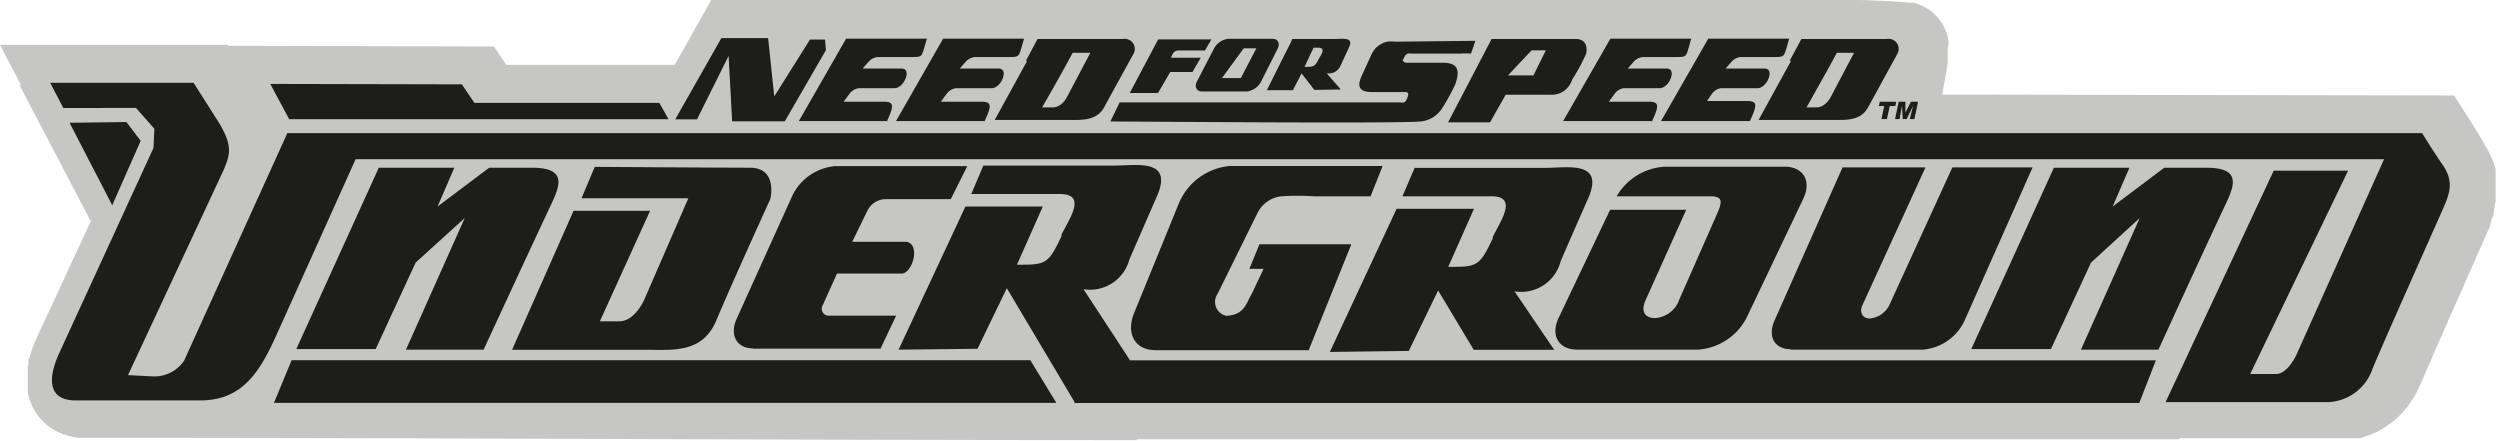<svg xmlns="http://www.w3.org/2000/svg" viewBox="0 0 175.75 30.98"><title>logo</title><path d="M138.54,6.65l-2,0,.38-2.15,0-.06,0-.13,0-.16,0-.21,0-.25v-.3L137,3l-.07-.4-.15-.46-.24-.49-.36-.48-.46-.42-.55-.33-.56-.21A68.76,68.76,0,0,0,127.33,0C101.54,0,75.87,0,50,0L47.43,4.56H35.6l-.88-1.29L16,3.22l0-.07H0L1.49,6H1.38l5,9.55L2.6,23.71l-.08.18-.08.19-.08.19-.08.21-.07.2-.07.21-.06.22L2,25.34,2,25.57l-.05.24,0,.25,0,.26,0,.27v.28l0,.3,0,.31L2,27.8l.1.33.13.34.17.34.21.33.24.31.29.29.31.26.34.21.34.18.35.15.36.11.35.08.35.05.34,0h.31c24.62,0,48.71.16,73.72.16l0-.06,73.29,0,0-.07h12l.14,0,.16,0,.17,0,.17,0,.19-.05.2-.06.2-.07.21-.07.21-.09.23-.11.22-.11.23-.13.23-.15.23-.16.23-.18.23-.19.22-.21.22-.23.21-.24.21-.26.19-.27.19-.29.17-.31.16-.32.14-.3.09-.22.1-.22.1-.24.12-.27.12-.29.14-.31.14-.33.15-.35.16-.36.17-.38.17-.38.17-.4.18-.4.35-.8.2-.45.19-.42.18-.42.19-.42.18-.41.18-.41.18-.41.18-.39.17-.39.16-.37.16-.36.15-.34.15-.33.13-.31.13-.29.12-.26.11-.25,0-.11.05-.11,0-.12.05-.12.05-.13.06-.13,0-.14.05-.15,0-.15.05-.15,0-.17.05-.17,0-.18,0-.19,0-.19,0-.2,0-.21v-.42l0-.22,0-.22,0-.23,0-.21-.06-.22-.07-.22-.08-.21-.09-.21-.09-.2c-.74-1.4-1.64-2.75-2.53-4.14Z" style="fill:#c6c6c5;fill-rule:evenodd"/><path d="M134.84,7.15l-.26,1.22h-.32l.23-.93h0l-.45.93h-.28l-.05-.93h0l-.17.93h-.32l.26-1.22h.47l0,.77h0l.39-.77Zm-1.53,0-.07.3h-.39l-.2.92h-.38l.19-.92h-.38l.07-.3Zm-4.2-3.44h1.23l-1.65,3.13s-.35.71-1,.71H127c.71-1.28,1.45-2.56,2.13-3.84Zm-3.2.57-2.28,4.15h5c1.05,0,2.15.12,2.7-.89s2.08-3.8,2.08-3.8a.71.71,0,0,0-.77-1c-2,0-4,0-6,0l-.83,1.54ZM123,8.51l-6.23,0,3.32-5.79h5.69l-.17.58c-.2.7-.2.71-.93.71h-2.31a1,1,0,0,0-.64.33l-.42.48h2.75c.72,0,.18,1.38-.51,1.38H121a.93.93,0,0,0-.64.38L120,7.1h2.82c.81,0,.66.39.2,1.41Zm-6.88,0-6.23,0,3.32-5.79h5.68l-.16.58c-.2.7-.2.71-.93.71h-2.31a1,1,0,0,0-.64.33l-.42.48h2.75c.72,0,.18,1.38-.51,1.38h-2.51a.93.93,0,0,0-.64.38l-.42.57h2.82c.81,0,.66.39.2,1.41ZM107.8,5.3l-1.79,0,1.66-1.76h1L107.8,5.3Zm-3,3.3h-3l3.06-5.86h6c.6.07.73.46.66,1a12.83,12.83,0,0,1-1,1.86A1.49,1.49,0,0,1,109,6.66h-3.15L104.75,8.6Zm-1.08-5.73-.31.9a4.8,4.8,0,0,0-.78,0H99.22a.79.79,0,0,0-.26,0,.36.36,0,0,0-.16.12,1.64,1.64,0,0,0-.12.22c-.05.1-.06.07-.07.1s.07.2.27.2h2.53c.89,0,1.34.33.88,1.55a13.63,13.63,0,0,1-.91,1.65,2,2,0,0,1-1.53.93c-1.9.16-19.92,0-21.79,0l.65-1.34H98.42a.85.85,0,0,0,.28,0,.29.29,0,0,0,.14-.13A1.24,1.24,0,0,0,99,6.65c0-.12-.06-.19-.26-.18H96.41c-.65,0-.93-.24-.83-.72a3.07,3.07,0,0,1,.23-.6l.55-1.2a1.87,1.87,0,0,1,.31-.52,1.46,1.46,0,0,1,.42-.33,1.39,1.39,0,0,1,.44-.17,2.29,2.29,0,0,1,.55,0ZM87.23,5.49l-1.33,0,1.53-2.09h.89L87.23,5.49Zm-2.75.94h3.17a1.29,1.29,0,0,0,1-.69l1.17-2.32c.19-.38,0-.69-.34-.69H86.34a1.29,1.29,0,0,0-1,.69L84.14,5.74c-.19.38,0,.69.34.69Zm-3.06.11h-2l2-3.77h3.74l-.45.78h-1.9a.42.42,0,0,0-.35.21l-.15.3h2.1l-.58,1H82.27l-.85,1.46Zm-6-2.83h1.23L75,6.84s-.35.71-1,.71h-.74C74,6.27,74.72,5,75.41,3.71Zm-3.21.57L69.93,8.43h5c1,0,2.14.12,2.69-.89s2.09-3.8,2.09-3.8a.71.71,0,0,0-.77-1c-2,0-4,0-6,0l-.82,1.54Zm-3,4.23-6.22,0,3.31-5.79h5.69l-.17.58c-.2.7-.2.71-.93.71H68.53a1,1,0,0,0-.64.33l-.42.48h2.75c.72,0,.18,1.38-.51,1.38H67.2a1,1,0,0,0-.64.38l-.42.57H69c.81,0,.66.39.2,1.41Zm-6.82,0-6.23,0,3.32-5.79h5.68l-.17.58c-.2.7-.2.71-.93.71H61.7a1,1,0,0,0-.64.33l-.42.48h2.75c.73,0,.18,1.38-.51,1.38H60.37a1,1,0,0,0-.64.38l-.42.57h2.83c.8,0,.65.39.2,1.41ZM49,8.39l-1.53,0,3.24-5.71H54l.43,4.1,2.51-4H58l.06.75-2.89,5H51.47l-.25-4.6L49,8.39ZM32.44,5.93,19,5.9l1.33,2.48H47l-.65-1.15h-13l-.88-1.3ZM8.89,8.58l-4,.05,3,5.8,2-4.53-1-1.32Zm117,16h9.28a3.55,3.55,0,0,0,2.92-2l4.8-10.81h-5.64l-4.43,9.68a1.71,1.71,0,0,1-1.37.94h0c-.52,0-.75-.43-.52-.94l4.43-9.68h-5.83l-4.79,10.78c-.48,1.1,0,2,1.15,2Zm-15,0h8.46a4.17,4.17,0,0,0,3.43-2.23l4-8.4c.58-1.22,0-2.23-1.31-2.23H117a4.19,4.19,0,0,0-3.35,2.08h6.6c1,0,.77.53.36,1.46l-2.57,5.83c-.53,1.59-3.16,1.79-2.35,0l2.85-6.34h-5.35l-3.62,7.6c-.58,1.23,0,2.23,1.31,2.23Zm-90.46.74h52l1.83,3h-55l1.24-3Zm55.11,2.94-4.76-8-2.06,4.26-5.55.06,4.7-10.06h5.44l-1.82,4.09c2,0,2.19,0,3.13-2l0-.11c.56-1.13,1.84-2.9-.17-2.86-1.84,0-6.17,0-6.17,0l.85-2h9.21c1.52,0,4.06-.5,3.06,2l-2,4.59a2.86,2.86,0,0,1-3.23,2.1l3.27,5,72.12,0-1.17,3-74.87,0Zm28.08-3.64-2.52-4.2-2.06,4.25-5.55.07,4.69-10.06h5.44l-1.81,4.08c2,0,2.19,0,3.13-2l0-.1c.55-1.14,1.84-2.91-.17-2.86-1.85,0-6.18,0-6.18,0l.86-2h9.21c1.52,0,4.06-.51,3.05,2-.67,1.53-1.35,3.06-2,4.58a2.86,2.86,0,0,1-3.24,2.1l2.79,4.11-5.67,0Zm-22.48,0H92l3-7.45H88.54l-.71,1.73h1L88,20.65c-.39.62-.48,1.5-1.8,1.55a1,1,0,0,1-.6-1.55L88.39,15a2.13,2.13,0,0,1,1.69-1.2,17.19,17.19,0,0,1,2.27,0h4l.85-2.13H86.45a4.3,4.3,0,0,0-3.57,2.61L79.73,22c-.59,1.43.06,2.61,1.44,2.61Zm-28.24-.11h9L63,22.19H58.33a.49.49,0,0,1-.49-.74l1-2.22h4.48c.78.11,1.44-2,.43-2.23H59.91L61,14.77A1.46,1.46,0,0,1,62.2,14h4.64L68,11.68H58.7a3.69,3.69,0,0,0-3,2.08L51.79,22.4c-.52,1.15,0,2.09,1.14,2.09ZM45.7,14.82l-5.38,0L36,24.59h9.33c1.94,0,4,.27,5-2C51.41,20,54.15,14,54.15,14s.56-2.21-1.43-2.21-10.91-.06-10.91-.06l-.93,2.21h7.51L45.32,21s-.65,1.59-1.79,1.59H42.17l3.53-7.77Zm98.46,9.72h-5.58l5.81-12.75h5.31l-1.18,2.73,3.63-2.73h2.95c2.75,0,1.85,1.52,1.13,3.06-1.53,3.24-4.49,9.73-4.49,9.73h-5.45l4.13-9.25L147,18.46l-2.82,6.08Zm-117.75,0H20.83l5.8-12.75h5.31l-1.18,2.73,3.63-2.73h3c2.75,0,1.85,1.52,1.13,3.06C37,18.09,34,24.58,34,24.58H28.54l4.13-9.25-3.45,3.13-2.81,6.08ZM13.61,5.82H3.53l.92,1.77H9.56l1.29,1.46-.06,1.35L4.17,24.81c-.7,1.52-1,3.34,1.16,3.34h8.75c3,0,4.22-2.08,5.37-4.63L25,11.19H167.6l-6.13,13.68s-.6,1.39-1.43,1.42h-1.85L165.07,12h-5.23l-7.6,16.27H163.7a3.45,3.45,0,0,0,3.09-2.35c.83-2,3.84-8.72,4.93-11.19.49-1.11.82-1.95,0-3.14s-1.44-2.23-1.44-2.23H20.2l-7.26,16a2.53,2.53,0,0,1-2.22,1.1L9,26.37,15.4,12.64c.79-1.68,1.06-2.21,0-4L13.61,5.82Zm78.79.5-.9-1.16-.61,1.18-1.83,0,1.27-2.55h0l.05-.09.08-.16h0l.23-.45.16-.35h3c.5,0,1.33-.14,1,.55-.19.43-.39.85-.59,1.28a.9.9,0,0,1-1,.58l1,1.14Zm-.19-2.69-.5,1.07c.64,0,.72,0,1-.56v0c.17-.31.56-.8-.1-.79h-.26l-.15.31Z" style="fill:#1d1d1b;fill-rule:evenodd"/></svg>